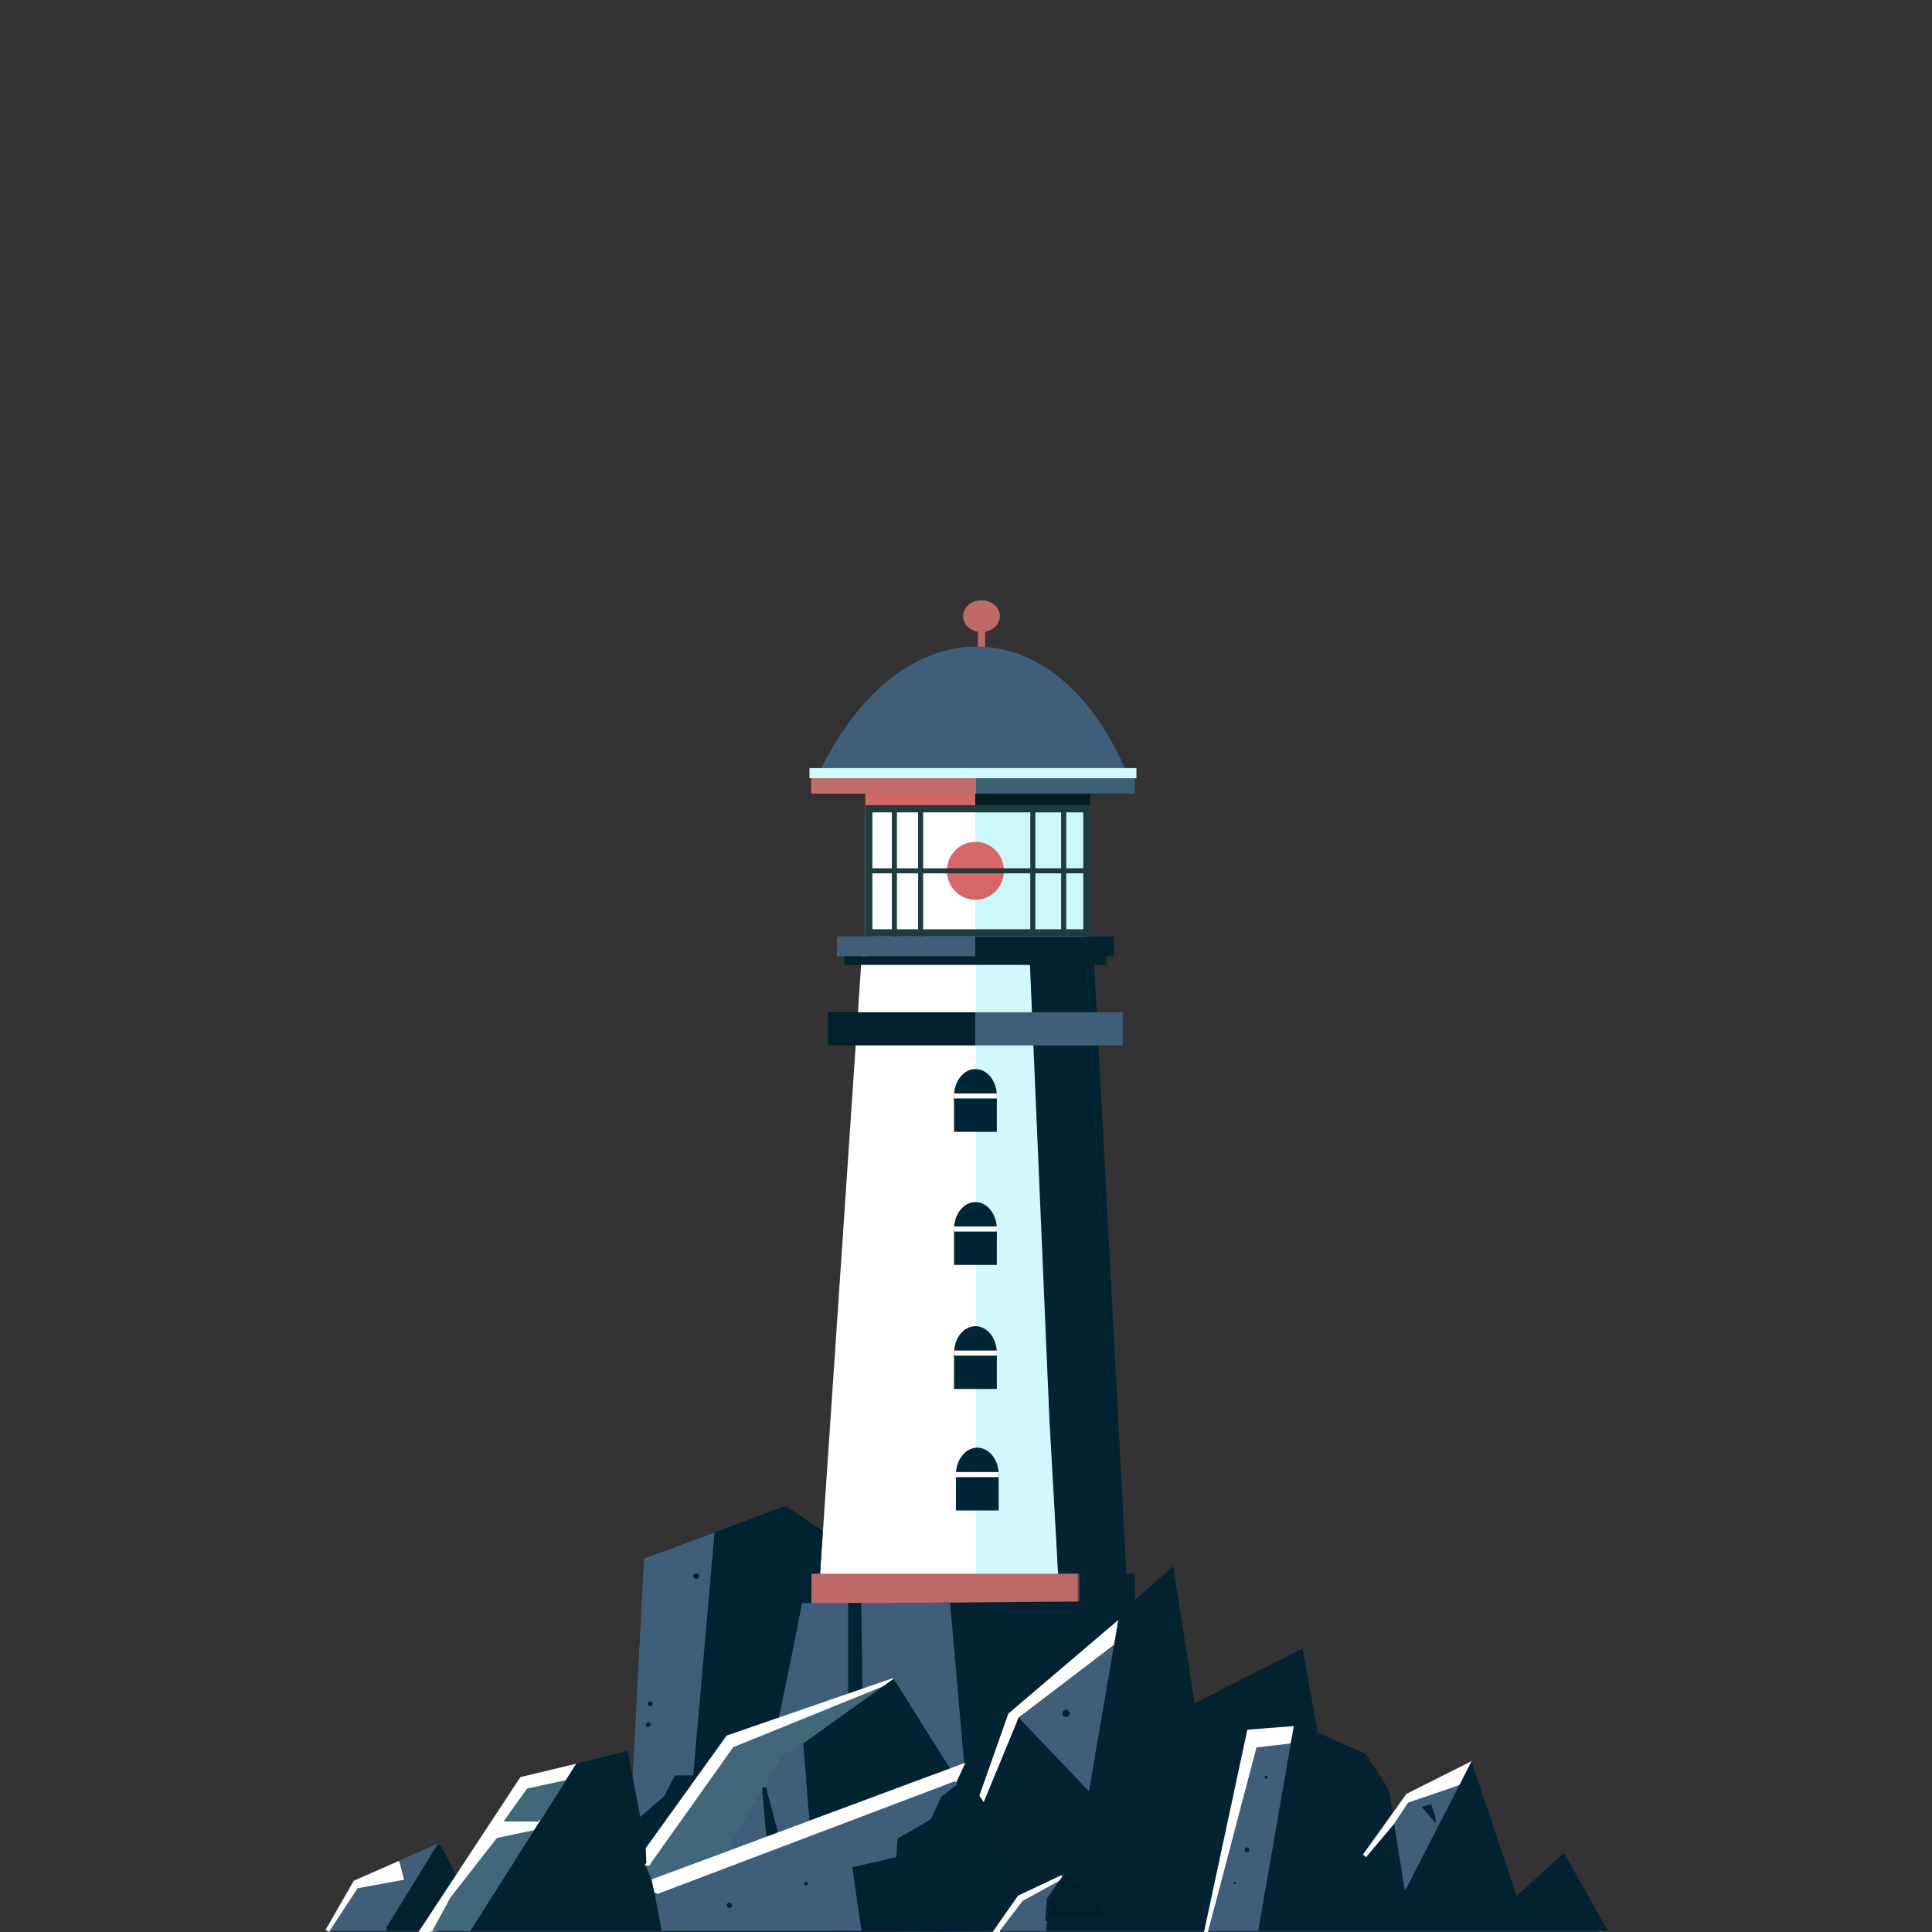 <svg id="eZvJtnDk7SW1" xmlns="http://www.w3.org/2000/svg" xmlns:xlink="http://www.w3.org/1999/xlink" viewBox="0 0 800 800" shape-rendering="geometricPrecision" text-rendering="geometricPrecision"><rect x="0" y="0" width="800" height="800" fill="#333333" stroke="none"/><defs><linearGradient id="eZvJtnDk7SW36-fill" x1="0" y1="0.5" x2="1" y2="0.5" spreadMethod="pad" gradientUnits="objectBoundingBox" gradientTransform="translate(0 0)"><stop id="eZvJtnDk7SW36-fill-0" offset="49.879%" stop-color="#3f5e7a"/><stop id="eZvJtnDk7SW36-fill-1" offset="49.972%" stop-color="#032332"/></linearGradient><linearGradient id="eZvJtnDk7SW41-fill" x1="0" y1="0.5" x2="1" y2="0.5" spreadMethod="pad" gradientUnits="objectBoundingBox" gradientTransform="translate(0 0)"><stop id="eZvJtnDk7SW41-fill-0" offset="49%" stop-color="#d26664"/><stop id="eZvJtnDk7SW41-fill-1" offset="49%" stop-color="#061e22"/></linearGradient><linearGradient id="eZvJtnDk7SW44-fill" x1="0" y1="0.5" x2="1" y2="0.5" spreadMethod="pad" gradientUnits="objectBoundingBox" gradientTransform="translate(0 0)"><stop id="eZvJtnDk7SW44-fill-0" offset="49.845%" stop-color="#02202c"/><stop id="eZvJtnDk7SW44-fill-1" offset="50%" stop-color="#3f5e7a"/></linearGradient><linearGradient id="eZvJtnDk7SW45-fill" x1="0" y1="0.5" x2="1" y2="0.5" spreadMethod="pad" gradientUnits="objectBoundingBox" gradientTransform="translate(0 0)"><stop id="eZvJtnDk7SW45-fill-0" offset="82%" stop-color="#be6966"/><stop id="eZvJtnDk7SW45-fill-1" offset="83%" stop-color="#032332"/></linearGradient><linearGradient id="eZvJtnDk7SW59-fill" x1="0" y1="0.5" x2="1" y2="0.5" spreadMethod="pad" gradientUnits="objectBoundingBox" gradientTransform="translate(0 0)"><stop id="eZvJtnDk7SW59-fill-0" offset="50.837%" stop-color="#c16b6a"/><stop id="eZvJtnDk7SW59-fill-1" offset="51.048%" stop-color="#3b5f75"/></linearGradient></defs><line x1="-5.745" y1="9.8" x2="5.745" y2="-9.8" transform="translate(141.832 789.738)" fill="none" stroke="#3f5787" stroke-width="3"/><line x1="-16.597" y1="7.341" x2="16.597" y2="-7.341" transform="translate(164.174 772.597)" fill="none" stroke="#3f5787" stroke-width="3"/><line x1="-3.83" y1="-7.341" x2="3.83" y2="7.341" transform="translate(184.6 772.597)" fill="none" stroke="#3f5787" stroke-width="3"/><line x1="-20.427" y1="31.184" x2="20.427" y2="-31.184" transform="translate(196.09 768.354)" fill="none" stroke="#3f5787" stroke-width="3"/><line x1="21.065" y1="-5.107" x2="-21.065" y2="5.107" transform="translate(237.582 732.063)" fill="none" stroke="#3f5787" stroke-width="3"/><line x1="-4.787" y1="-26.491" x2="4.787" y2="26.491" transform="translate(263.434 753.447)" fill="none" stroke="#3f5787" stroke-width="3"/><line x1="-2.394" y1="45.321" x2="2.394" y2="-45.321" transform="translate(265.828 691.849)" fill="none" stroke="#3f5787" stroke-width="3"/><line x1="-28.406" y1="10.532" x2="28.406" y2="-10.532" transform="translate(296.627 635.995)" fill="none" stroke="#3f5787" stroke-width="3"/><line x1="-7.979" y1="-5.266" x2="7.979" y2="5.266" transform="translate(333.012 630.729)" fill="none" stroke="#3f5787" stroke-width="3"/><line x1="-17.793" y1="23.89" x2="17.793" y2="-23.89" transform="translate(283.621 744.463)" fill="none" stroke="#3f5787" stroke-width="3"/><line x1="-34.47" y1="12.128" x2="34.47" y2="-12.128" transform="translate(335.884 708.445)" fill="none" stroke="#3f5787" stroke-width="3"/><line x1="-5.426" y1="-17.873" x2="5.426" y2="17.873" transform="translate(375.78 714.19)" fill="none" stroke="#3f5787" stroke-width="3"/><line x1="-63.195" y1="23.937" x2="63.195" y2="-23.937" transform="translate(331.416 756.001)" fill="none" stroke="#3f5787" stroke-width="3"/><line x1="-11.809" y1="-23.937" x2="11.809" y2="23.937" transform="translate(406.42 756.001)" fill="none" stroke="#3f5787" stroke-width="3"/><line x1="-5.905" y1="18.009" x2="5.905" y2="-18.009" transform="translate(412.324 726.454)" fill="none" stroke="#3f5787" stroke-width="3"/><line x1="-33.193" y1="28.406" x2="33.193" y2="-28.406" transform="translate(451.422 680.039)" fill="none" stroke="#3f5787" stroke-width="3"/><line x1="-4.468" y1="-28.406" x2="4.468" y2="28.406" transform="translate(489.083 680.039)" fill="none" stroke="#3f5787" stroke-width="3"/><line x1="-22.341" y1="11.809" x2="22.341" y2="-11.809" transform="translate(515.893 696.636)" fill="none" stroke="#3f5787" stroke-width="3"/><line x1="-3.192" y1="-17.873" x2="3.192" y2="17.873" transform="translate(541.426 702.7)" fill="none" stroke="#3f5787" stroke-width="3"/><line x1="-6.383" y1="-8.298" x2="6.383" y2="8.298" transform="translate(551.001 728.872)" fill="none" stroke="#3f5787" stroke-width="3"/><line x1="-3.83" y1="-15.592" x2="3.83" y2="15.592" transform="translate(561.214 752.762)" fill="none" stroke="#3f5787" stroke-width="3"/><line x1="-9.256" y1="11.945" x2="9.256" y2="-11.945" transform="translate(574.3 756.409)" fill="none" stroke="#3f5787" stroke-width="3"/><line x1="-12.128" y1="6.2" x2="12.128" y2="-6.2" transform="translate(595.684 738.263)" fill="none" stroke="#3f5787" stroke-width="3"/><path d="M303.753,400h-67.393L219.037,652.128l96.328-.066L303.753,400Z" transform="translate(121.954-.463)" fill="#fff" stroke="#fff" stroke-width="1.6"/><line x1="-9.894" y1="-28.837" x2="9.894" y2="28.837" transform="translate(617.706 760.9)" fill="none" stroke="#3f5787" stroke-width="3"/><line x1="-9.894" y1="8.57" x2="9.894" y2="-8.57" transform="translate(637.494 781.167)" fill="none" stroke="#3f5787" stroke-width="3"/><line x1="-8.298" y1="-13.47" x2="8.298" y2="13.47" transform="translate(655.687 786.067)" fill="none" stroke="#3f5787" stroke-width="3"/><line x1="-3.99" y1="19.469" x2="3.99" y2="-19.469" transform="translate(329.022 694.721)" fill="none" stroke="#3f5787" stroke-width="3"/><line x1="68.461" y1="0.319" x2="-68.461" y2="-0.319" transform="translate(401.473 664.081)" fill="none" stroke="#3f5787" stroke-width="3"/><line x1="3.99" y1="-22.341" x2="-3.99" y2="22.341" transform="translate(329.022 686.104)" fill="none" stroke="#3f5787" stroke-width="3"/><path d="M342.949,652.062L329.468,400l-22.867.742l11.89,251.386" transform="translate(119.734-.463)" fill="#032332" stroke="#032332" stroke-width="1.6"/><line x1="-8.661" y1="113.426" x2="8.661" y2="-113.426" transform="matrix(1 0 0 1.133 349.652 524.522)" fill="#fff" stroke="#fff" stroke-width="3"/><line x1="6.741" y1="113.426" x2="-6.741" y2="-113.426" transform="matrix(1 0 0 1.127 458.162 523.807)" fill="#032332" stroke="#032332" stroke-width="3"/><line x1="6.741" y1="113.426" x2="-6.741" y2="-113.426" transform="matrix(1 0.005-.006 1.127 433.075 523.807)" fill="#032332" stroke="#032332" stroke-width="3"/><rect width="108.51" height="8.249" rx="0" ry="0" transform="matrix(1.057 0 0 1 346.545 387.73)" fill="url(#eZvJtnDk7SW36-fill)" stroke-width="0"/><path d="M336.209,396.442q6.741-8.249,0-8.249" transform="translate(121.954-.463)" fill="#d2dbed" fill-opacity="0" stroke="rgba(63,87,135,0)" stroke-width="1.6"/><path d="M336.209,396.442q6.741-8.249,0-8.249" transform="matrix(-1 0 0 1 685.861-.463)" fill="#d2dbed" fill-opacity="0" stroke="rgba(63,87,135,0)" stroke-width="1.6"/><path d="M282.914,400v252.062h32.451l-3.615-64.632-7.997-186.687L282.914,400Z" transform="translate(121.954-.463)" fill="#d1f9ff" stroke="#d1f9ff" stroke-width="1.6"/><rect width="93.108" height="41.484" rx="0" ry="0" transform="matrix(1 0 0 1.309 358.313 333.446)" fill="#d2dbed" stroke-width="0"/><rect width="93.108" height="4.821" rx="0" ry="0" transform="translate(358.313 328.625)" fill="url(#eZvJtnDk7SW41-fill)" stroke-width="0"/><path d="" transform="translate(121.954-.463)" fill="none" stroke="#3f5787" stroke-width="1.6"/><rect width="108.51" height="3.558" rx="0" ry="0" transform="translate(349.652 395.979)" fill="#032332" stroke-width="0"/><rect width="108.51" height="8.793" rx="0" ry="0" transform="matrix(1.124 0 0 1.561 342.911 419.153)" fill="url(#eZvJtnDk7SW44-fill)" stroke-width="0"/><rect width="134.049" height="12.128" rx="0" ry="0" transform="translate(335.884 651.634)" fill="url(#eZvJtnDk7SW45-fill)" stroke-width="0"/><rect width="47.514" height="54.284" rx="0" ry="0" transform="translate(403.907 333.446)" fill="#ccf8fb" stroke-width="0"/><rect width="45.594" height="54.284" rx="0" ry="0" transform="translate(358.313 333.446)" fill="#fff" stroke-width="0"/><ellipse rx="11.809" ry="12.007" transform="translate(403.907 360.588)" fill="#da6666" stroke-width="0"/><line x1="-46.554" y1="0" x2="46.554" y2="0" transform="translate(404.868 386.287)" fill="#1e3b40" stroke="#1e3b40" stroke-width="3"/><line x1="0" y1="-27.142" x2="0" y2="27.142" transform="translate(359.734 360.588)" fill="#1e3b40" stroke="#1e3b40" stroke-width="3"/><line x1="0" y1="-27.142" x2="0" y2="27.142" transform="matrix(.7 0 0 1 370.354 360.587)" fill="#1e3b40" stroke="#1e3b40" stroke-width="3"/><line x1="0" y1="-27.142" x2="0" y2="27.142" transform="matrix(-.7 0 0 0.911 440.444 360.588)" fill="#1e3b40" stroke="#1e3b40" stroke-width="3"/><line x1="0" y1="-27.142" x2="0" y2="27.142" transform="translate(450.054 360.588)" fill="#1e3b40" stroke="#1e3b40" stroke-width="3"/><line x1="-46.554" y1="0" x2="46.554" y2="0" transform="translate(404.868 334.887)" fill="#1e3b40" stroke="#1e3b40" stroke-width="3"/><line x1="45.16" y1="0" x2="-45.16" y2="0" transform="matrix(1 0 0 0.7 404.894 360.588)" fill="#1e3b40" stroke="#1e3b40" stroke-width="3"/><line x1="0" y1="3.661" x2="0" y2="-3.661" transform="matrix(-1 0 0 2.661 406.42 264.883)" fill="#be6966" stroke="#be6966" stroke-width="3"/><line x1="0" y1="-27.142" x2="0" y2="27.142" transform="matrix(.7 0 0 1 381.206 360.588)" fill="#1e3b40" stroke="#1e3b40" stroke-width="3"/><line x1="0" y1="-27.142" x2="0" y2="27.142" transform="matrix(-.7 0 0 0.947 427.665 360.587)" fill="#1e3b40" stroke="#1e3b40" stroke-width="3"/><rect width="134.049" height="10.474" rx="0" ry="0" transform="translate(335.884 318.152)" fill="url(#eZvJtnDk7SW59-fill)" stroke-width="0"/><path d="M219.037,318.614c32.366-65.173,94.352-66.85,123.912,0" transform="matrix(1 0 0 1.002 121.954-1.107)" fill="#3f5e7a" stroke="#3f5e7a" stroke-width="1.6"/><ellipse rx="7.122" ry="6.079" transform="translate(406.42 255.143)" fill="#be6966" stroke="#be6966"/><rect width="17.714" height="37.519" rx="0" ry="0" transform="matrix(1 0 0 0.396 395.051 508.908)" fill="#002537" stroke-width="0"/><rect width="17.714" height="37.519" rx="0" ry="0" transform="matrix(1 0 0 0.396 395.051 560.283)" fill="#002537" stroke-width="0"/><ellipse rx="9.466" ry="11.149" transform="matrix(.936 0 0 1 403.907 560.283)" fill="#002537" stroke-width="0"/><line x1="-8.857" y1="0" x2="8.857" y2="0" transform="matrix(1 0 0 0.7 403.907 560.283)" fill="#fff" stroke="#fff" stroke-width="3"/><rect width="17.714" height="37.519" rx="0" ry="0" transform="matrix(1 0 0 0.396 395.051 453.813)" fill="#002537" stroke-width="0"/><ellipse rx="9.466" ry="11.149" transform="matrix(.936 0 0 1 403.907 453.813)" fill="#002537" stroke-width="0"/><line x1="-8.857" y1="0" x2="8.857" y2="0" transform="matrix(1 0 0 0.7 403.907 453.813)" fill="#fff" stroke="#fff" stroke-width="3"/><ellipse rx="9.466" ry="11.149" transform="matrix(.936 0 0 1 403.907 508.908)" fill="#002537" stroke-width="0"/><line x1="-8.857" y1="0" x2="8.857" y2="0" transform="matrix(1 0 0 0.7 403.907 508.908)" fill="#fff" stroke="#fff" stroke-width="3"/><rect width="17.714" height="37.519" rx="0" ry="0" transform="matrix(1 0 0 0.396 395.828 610.597)" fill="#002537" stroke-width="0"/><ellipse rx="9.466" ry="11.149" transform="matrix(.936 0 0 1 404.685 610.597)" fill="#002537" stroke-width="0"/><line x1="-8.857" y1="0" x2="8.857" y2="0" transform="matrix(1 0 0 0.7 404.685 610.597)" fill="#fff" stroke="#fff" stroke-width="3"/><line x1="-67.024" y1="0" x2="67.024" y2="0" transform="matrix(1.01 0 0 1.4 402.878 320.147)" fill="#d1f9ff" stroke="#d1f9ff" stroke-width="3"/><path d="M59.22,764.614L37.602,799.21h-23.469l11.49-19.316L59.625,764.614" transform="translate(121.954-.463)" fill="#3f5e7a" stroke="#3f5e7a" stroke-width="1.6"/><path d="" transform="translate(121.954-.463)" fill="none" stroke="#3f5787" stroke-width="1.6"/><path d="M13.573,800L25.624,781.63l18.768-3.445-1.609-6.083-17.697,7.793-11.513,20.106" transform="translate(121.954-.463)" fill="#fff" stroke="#fff" stroke-width="1.6"/><path d="M38.121,799.21h14.479l13.877-21.534c-3.053-5.346-5.68-11.764-6.851-12.643L38.626,799.21" transform="translate(121.954-.463)" fill="#02222f" stroke="#02222f" stroke-width="1.6"/><path d="M58.817,799.21l-6.217.79l41.433-62.974l21.595-5.164-1.415,5.164-16.807,3.667-9.83,14.503l14.006-.557-2.149,3.661-14.324,3.063-18.632,24.688" transform="translate(121.954-.463)" fill="#fff" stroke="#fff" stroke-width="1.6"/><path d="M117.217,731.388l-43.08,67.823h76.989l-13.813-72.794-20.095,4.971Z" transform="translate(121.954-.463)" fill="#02222f" stroke="#02222f" stroke-width="1.6"/><path d="M102.234,753.91h-13.022l8.657-12.135l13.952-3.049-9.587,15.184Z" transform="matrix(1.005 0 0 1 120.397-.463)" fill="#41677a" stroke="#41677a" stroke-width="1.6"/><path d="M73.447,799.21h-14.631l7.143-12.681l19.676-24.293l13.799-2.79-26.571,40.553" transform="matrix(.965 0 0 1 123.568-.463)" fill="#41677a" stroke="#41677a" stroke-width="1.6"/><path d="M140.886,736.458l4.635-90.082l29.678-10.765-9.362,101.415-19.569,27.587-5.382-28.155Z" transform="translate(121.954-.463)" fill="#3f5e7a" stroke="#3f5e7a" stroke-width="1.6"/><path d="M203.079,624.853l-28.406,10.759-8.836,100.847l13.021-16.668l21.594-8.524l9.01-47.833h3.768v-12.192h3.629l1.052-16.472-14.833-9.916Z" transform="translate(121.954-.463)" fill="#012231" stroke="#012231" stroke-width="1.6"/><ellipse rx="2.492" ry="7.87" transform="matrix(.401 0.005-.001 0.127 288.329 652.607)" fill="#012231" stroke="#012231"/><ellipse rx="2.492" ry="7.87" transform="matrix(.401 0.005-.001 0.127 288.329 652.607)" fill="#012231" stroke="#012231"/><ellipse rx="1" ry="1" transform="translate(269.221 705.503)" fill="#012231" stroke-width="0"/><ellipse rx="1" ry="1" transform="translate(268.434 714.167)" fill="#012231" stroke-width="0"/><path d="M143.874,753.224l9.668-8.298l4.501-8.468l9.344-0-21.866,28.155-1.647-11.389Z" transform="translate(121.954-.463)" fill="#012231" stroke="#012231" stroke-width="1.6"/><path d="M248.4,697.099l-45.321,29.318-21.956,38.617-32.855,12.643-2-4.617l34.855-49.764l67.278-26.197Z" transform="translate(121.954-.463)" fill="#41677a" stroke="#41677a" stroke-width="1.6"/><path d="M181.122,764.614l21.956-37.195l8.434-4.662l2.418,30.467-32.315,11.809" transform="translate(121.954-.463)" fill="#3f5e7a" stroke="#3f5e7a" stroke-width="1.6"/><path d="M196.111,760.646l3.319-1.199-5.006-18.753l1.687,19.952" transform="translate(121.954-.463)" fill="#012231" stroke="#012231" stroke-width="1.6"/><path d="M211.706,664.863l-9.47,44.747l46.812-15.494 0-28.768h-37.856" transform="matrix(1 0 0 1.027 121.306-18.449)" fill="#3f5e7a" stroke="#3f5e7a" stroke-width="1.6"/><path d="M234.774,700.113l-4.72.874v-35.945h3.823l.463,35.093" transform="translate(121.954-.484)" fill="#012231" stroke="#012231" stroke-width="1.6"/><path d="M146.48,772.102l34.642-48.806l67.278-27.322-68.939,23.817-33.193,46.141.212,6.17Z" transform="translate(121.954-.463)" fill="#fff" stroke="#fff" stroke-width="1.6"/><path d="M213.93,753.224l-2.418-30.467l37.41-26.784l12.411,39.532-47.403,17.719Z" transform="translate(121.954-.463)" fill="#012231" stroke="#012231" stroke-width="1.6"/><path d="M248.923,694.574v-29.533l99.057-.817-51.705,44.683-13.544,37.41-10.074-14.456-11.323,3.643-12.411-40.931Z" transform="translate(121.954-.463)" fill="#012231" stroke="#012231" stroke-width="1.6"/><path d="M248.4,665.02v29.554l28.944,46.119-6.619-75.83-22.325.157Z" transform="translate(121.954-.463)" fill="#3f5e7a" stroke="#3f5e7a" stroke-width="1.6"/><path d="M149.861,784.249l-1.1-5.04l128.583-47.821-3.47,7.338-124.013,45.523Z" transform="translate(121.954-.463)" fill="#fff" stroke="#fff" stroke-width="1.6"/><path d="M153.542,800l-3.681-13.949l124.643-46.676l4.391-9.4l20.245,56.555l4.614,12.681L153.542,800Z" transform="translate(121.954-.463)" fill="#012231" stroke="#012231" stroke-width="1.6"/><path d="M286.104,746.318l-1.638-2.422l11.809-33.415l43.824-37.294-.783,7.47-40.177,30.611-13.035,35.051Z" transform="translate(121.954-.463)" fill="#fff" stroke="#fff" stroke-width="1.6"/><path d="M300.974,711.848l28.494,29.927l9.848-59.213-38.342,29.286Z" transform="translate(121.954-.463)" fill="#3f5e7a" stroke="#3f5e7a" stroke-width="1.6"/><path d="M329.468,743.895l12.89-75.206l20.911-18.082l8.836,56.358l44.724-22.772l6.681,36.842-29.571-5.406-17.674,83.58h-71.884l-18.277-52.225l14.008-33.844l29.355,30.754Z" transform="translate(121.954-.463)" fill="#032332" stroke="#032332" stroke-width="1.6"/><path d="" transform="translate(121.954-.463)" fill="none" stroke="#3f5787" stroke-width="1.6"/><path d="M233.877,799.21l-3.823-26.151l18.346-4.243.523-7.453l13.949-8.139l4.329-9.329l6.673-5.17-123.754,46.894l2.587,13.59h81.17Z" transform="translate(121.954-.463)" fill="#3f5e7a" stroke="#3f5e7a" stroke-width="1.6"/><path d="M317.862,777.676l-6.113,9.283-1.256,12.251-18.906-0l8.525-12.681l17.75-8.853Z" transform="translate(121.954-.463)" fill="#3f5e7a" stroke="#3f5e7a" stroke-width="1.6"/><path d="M292.13,800L290.37,800l9.742-13.949l17.75-8.374-16.889,9.283-9.386,12.251" transform="translate(121.954-.463)" fill="#fff" stroke="#fff" stroke-width="1.6"/><path d="M320.145,775.725l12.258,10.805l5.36,8.46-26.013.149.533-8.179l7.862-11.235Z" transform="translate(121.954-.463)" fill="#01202e" stroke="#032332" stroke-width="1.6"/><path d="M377.418,800.463l17.787-83.002l18.11-1.422-1.777,6.719-13.002.538-21.118,77.167Z" transform="translate(121.954-.463)" fill="#fff" stroke="#fff" stroke-width="1.6"/><path d="M411.537,723.296L398.95,724.8l-19.552,74.41L400,799.21l11.537-75.915Z" transform="translate(121.954-.463)" fill="#3f5e7a" stroke="#3f5e7a" stroke-width="1.6"/><path d="M414.685,714.653L400,799.21l61.602-0-9.256-57.436-9.256-14.355-28.405-12.767Z" transform="translate(121.954-.463)" fill="#032332" stroke="#032332" stroke-width="1.6"/><ellipse rx="0.455" ry="0.47" transform="translate(511.369 779.731)" fill="#02222f" stroke-width="0"/><ellipse rx="0.455" ry="0.47" transform="translate(516.348 765.939)" fill="#02222f" stroke="#02222f"/><ellipse rx="2.286" ry="2.344" transform="matrix(.2 0 0 0.2 524.24 735.919)" fill="#02222f" stroke="#02222f"/><path d="M443.09,768.968l18.512-21.982l21.119-8.26l3.138-7.338-24.887,12.508-17.881,24.921" transform="translate(121.954-.463)" fill="#fff" stroke="#fff" stroke-width="1.6"/><path d="M456.165,755.792l4.134,25.838l21.404-40.936-20.1,6.873-5.437,8.225Z" transform="translate(121.954-.463)" fill="#3f5e7a" stroke="#3f5e7a" stroke-width="1.6"/><path d="M461.602,799.21l-1.303-14.961l26.923-52.387l18.425,55.097l19.788-17.992l17.085,30.242-80.918 0Z" transform="translate(121.954-.463)" fill="#032332" stroke="#032332" stroke-width="1.6"/><path d="M471.694,753.224l-1.541-4.714-1.995.567l3.536,4.147Z" transform="translate(121.954-.463)" fill="#032332" stroke="#032332" stroke-width="1.6"/><ellipse rx="0.75" ry="0.75" transform="translate(333.762 780.011)" fill="#032332" stroke-width="0"/><ellipse rx="0.6" ry="0.6" transform="translate(302.015 788.976)" fill="#032332" stroke="#032332"/><ellipse rx="1" ry="1" transform="translate(441.444 709.445)" fill="#032332" stroke="#032332"/></svg>
